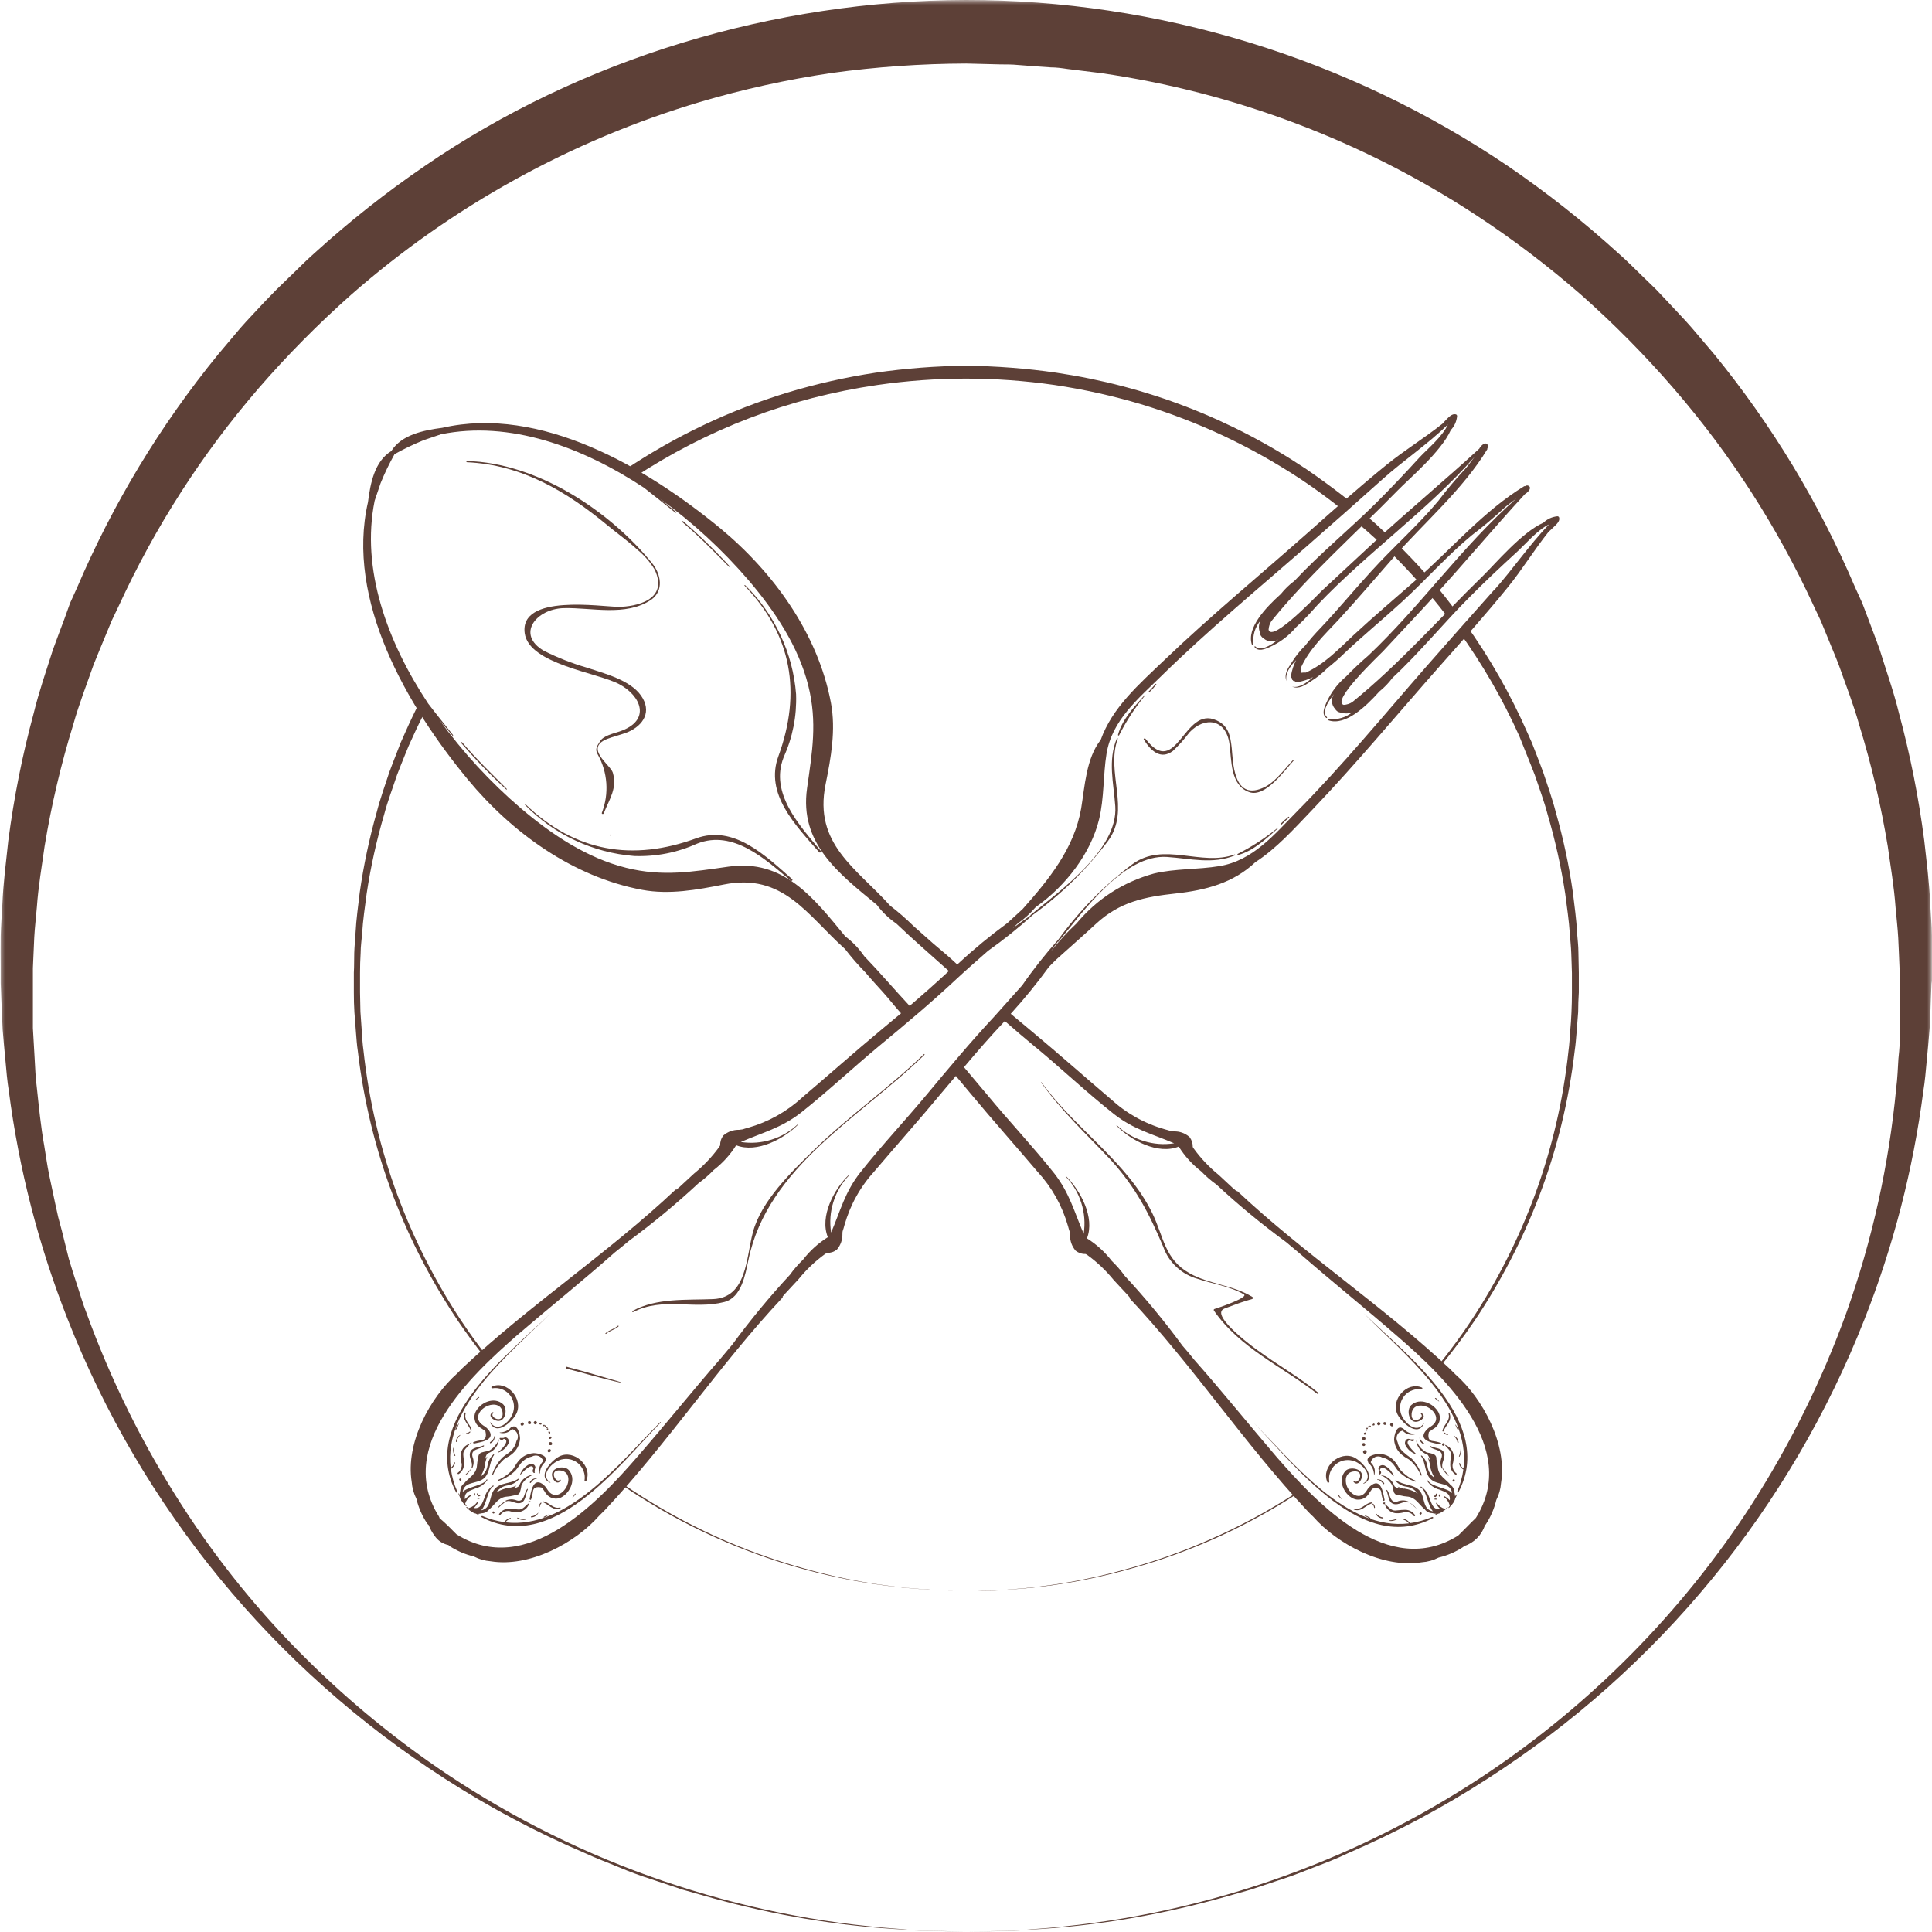 <svg width="200" height="200" viewBox="0 0 200 200" fill="none" xmlns="http://www.w3.org/2000/svg">
<mask id="mask0_37_924" style="mask-type:luminance" maskUnits="userSpaceOnUse" x="0" y="0" width="200" height="200">
<path d="M0 0H200V200H0V0Z" fill="white"/>
</mask>
<g mask="url(#mask0_37_924)">
<path d="M199.984 101.568V96.865C199.984 95.776 199.87 94.698 199.813 93.594C199.734 91.427 199.438 89.213 199.198 87.005C198.62 82.542 197.745 78.141 196.573 73.797C196.036 71.588 195.271 69.463 194.583 67.24C194.203 66.156 193.776 65.078 193.38 64.005L192.766 62.391L192.042 60.802C188.318 52.073 183.453 44.031 177.458 36.677L175.135 33.938C174.349 33.031 173.5 32.172 172.688 31.287L171.443 29.969L170.146 28.708C169.271 27.875 168.432 26.995 167.516 26.203C163.906 22.922 160.083 19.906 156.052 17.156C151.932 14.375 147.635 11.917 143.151 9.776C138.672 7.641 134.057 5.844 129.307 4.391C124.557 2.938 119.729 1.839 114.818 1.104C109.906 0.37 104.969 0 100 0C80.062 0.052 60.125 6.078 43.958 17.193C39.938 19.938 36.13 22.953 32.526 26.229C31.609 27.026 30.781 27.906 29.901 28.734L28.599 30L27.328 31.312C26.51 32.203 25.667 33.062 24.88 33.964L22.562 36.714C16.568 44.068 11.708 52.104 7.979 60.828L7.255 62.427L6.677 64.037C6.276 65.12 5.854 66.203 5.474 67.271C4.786 69.438 4.031 71.604 3.49 73.828C2.312 78.167 1.438 82.573 0.859 87.031C0.63 89.24 0.333 91.422 0.245 93.641C0.188 94.734 0.094 95.849 0.073 96.922C0.052 98 0.073 99.088 0.073 100.13V101.771L0.135 103.385L0.276 106.599C0.354 107.661 0.469 108.724 0.563 109.776C0.656 110.828 0.745 111.885 0.911 112.922C1.964 121.057 3.995 128.938 7.005 136.573C8.911 141.427 11.188 146.104 13.828 150.604C16.474 155.099 19.448 159.37 22.755 163.401C26.068 167.438 29.667 171.188 33.568 174.656C37.464 178.125 41.604 181.271 45.995 184.094C50.63 187.083 55.484 189.667 60.557 191.833C61.714 192.38 62.891 192.802 64.021 193.276C65.156 193.755 66.266 194.172 67.38 194.521L70.62 195.604L73.755 196.49C80.078 198.245 86.516 199.323 93.068 199.724C95.323 199.938 97.062 199.885 98.229 199.938L100 199.969L98.229 199.922C97.062 199.865 95.344 199.922 93.078 199.677C84.713 199.083 76.573 197.427 68.641 194.714C60.714 192 53.26 188.318 46.286 183.667C41.104 180.193 36.292 176.26 31.849 171.87C26.932 167.016 22.599 161.682 18.854 155.875C14.792 149.578 11.484 142.906 8.932 135.865C8.573 134.969 8.318 134.031 8.005 133.104C7.698 132.182 7.401 131.25 7.125 130.313L6.406 127.422L6.021 125.979L5.703 124.536L5.083 121.604C4.88 120.62 4.75 119.625 4.583 118.63C4.224 116.641 4.031 114.62 3.812 112.583C3.677 111.573 3.641 110.547 3.583 109.516L3.406 106.427C3.406 105.391 3.406 104.354 3.406 103.313V100.219C3.453 99.151 3.495 98.088 3.547 97.016C3.604 95.958 3.734 94.932 3.818 93.885C3.964 91.797 4.323 89.688 4.62 87.583C5.323 83.323 6.307 79.13 7.583 75.005C8.167 72.912 8.969 70.875 9.688 68.807C10.088 67.792 10.521 66.781 10.938 65.76L11.568 64.24L12.287 62.734C16.052 54.552 20.87 47.042 26.75 40.219C29.734 36.776 32.932 33.542 36.339 30.521C41.568 25.932 47.224 21.958 53.312 18.594C59.401 15.229 65.776 12.552 72.443 10.562C76.912 9.24 81.458 8.24 86.073 7.557C90.698 6.922 95.349 6.594 100.021 6.578L103.557 6.667C104.151 6.667 104.786 6.667 105.349 6.724L107.068 6.854L108.781 6.974C109.349 6.974 109.922 7.052 110.505 7.141L113.979 7.568C120.891 8.568 127.615 10.302 134.151 12.776C140.682 15.245 146.875 18.391 152.724 22.219C156.568 24.734 160.219 27.505 163.682 30.526C167.094 33.547 170.292 36.781 173.271 40.229C179.161 47.047 183.99 54.547 187.76 62.729L188.484 64.26L189.109 65.781C189.521 66.802 189.958 67.812 190.354 68.838C191.078 70.901 191.885 72.938 192.464 75.031C193.734 79.156 194.719 83.349 195.422 87.609C195.719 89.724 196.078 91.818 196.229 93.938C196.318 94.99 196.448 96.037 196.505 97.088C196.563 98.146 196.594 99.193 196.641 100.24L196.698 101.771V103.359C196.698 104.417 196.698 105.469 196.698 106.521C196.698 107.568 196.641 108.594 196.526 109.589C196.464 110.604 196.427 111.625 196.297 112.635C195.542 120.594 193.823 128.344 191.146 135.875C188.599 142.922 185.292 149.594 181.234 155.891C177.651 161.406 173.547 166.5 168.927 171.182C164.307 175.859 159.266 180.026 153.797 183.682C146.828 188.333 139.375 192.021 131.448 194.734C123.516 197.448 115.37 199.104 107.01 199.698C104.76 199.922 103.016 199.885 101.849 199.938L100.078 199.984L101.849 199.948C103.016 199.901 104.734 199.948 107.01 199.74C113.563 199.339 120 198.26 126.323 196.505L129.458 195.62L132.698 194.536C133.813 194.188 134.922 193.734 136.063 193.292C137.203 192.854 138.375 192.417 139.531 191.849C144.578 189.677 149.406 187.099 154.016 184.115C158.401 181.292 162.547 178.151 166.443 174.677C170.339 171.208 173.943 167.458 177.25 163.422C180.563 159.391 183.536 155.125 186.177 150.625C188.818 146.125 191.094 141.448 193.005 136.594C196.016 128.964 198.047 121.078 199.104 112.948C199.276 111.906 199.359 110.844 199.458 109.781C199.557 108.724 199.667 107.62 199.745 106.583C199.828 105.552 199.833 104.484 199.885 103.422L199.948 101.833C199.948 101.833 199.984 101.625 199.984 101.568Z" fill="#5D4037"/>
</g>
<path d="M116.828 162.453C123.073 160.745 128.906 158.125 134.333 154.599L134.229 154.5C131.375 156.375 128.38 157.995 125.25 159.365C122.51 160.578 119.698 161.578 116.807 162.375C112.76 163.531 108.641 164.25 104.443 164.542C102.995 164.688 101.875 164.656 101.135 164.693C101.854 164.693 102.995 164.693 104.443 164.557C108.646 164.292 112.776 163.589 116.828 162.453Z" fill="#5D4037"/>
<path d="M157.698 77.255L158.099 78.255C158.359 78.917 158.641 79.583 158.891 80.255C159.344 81.609 159.849 82.937 160.208 84.312C161 87.005 161.609 89.74 162.031 92.521C162.203 93.901 162.417 95.266 162.505 96.635C162.557 97.323 162.63 98 162.656 98.687C162.687 99.37 162.698 100.052 162.724 100.729V102.76C162.724 103.437 162.708 104.115 162.677 104.786C162.651 105.458 162.604 106.125 162.542 106.786C162.49 107.453 162.464 108.109 162.37 108.766C161.823 113.896 160.661 118.88 158.88 123.724C157.198 128.255 155.031 132.542 152.38 136.583C151.328 138.182 150.219 139.698 149.062 141.135C149.125 141.177 149.187 141.229 149.24 141.286C150.411 139.838 151.547 138.338 152.63 136.745C155.344 132.708 157.573 128.417 159.313 123.875C161.172 119 162.401 113.974 163.01 108.792C163.109 108.13 163.156 107.458 163.214 106.786L163.37 104.766C163.37 104.094 163.396 103.417 163.438 102.734V100.687L163.396 98.62C163.396 97.901 163.307 97.24 163.255 96.547C163.193 95.161 162.984 93.776 162.823 92.38C162.422 89.562 161.828 86.786 161.047 84.052C160.693 82.656 160.193 81.307 159.745 79.927C159.5 79.25 159.229 78.578 158.969 77.891L158.573 76.875L158.125 75.87C156.365 71.859 154.208 68.078 151.661 64.521C151.484 64.828 151.266 65.104 151.01 65.349C153.469 68.76 155.562 72.38 157.286 76.219L157.698 77.255Z" fill="#5D4037"/>
<path d="M41.146 123.724C39.354 118.87 38.182 113.875 37.625 108.729C37.531 108.073 37.495 107.406 37.453 106.745C37.406 106.078 37.359 105.406 37.312 104.745L37.271 102.729V100.708C37.271 100.026 37.292 99.338 37.333 98.656C37.333 97.969 37.438 97.292 37.49 96.615C37.568 95.25 37.781 93.875 37.958 92.5C38.375 89.719 38.984 86.984 39.776 84.286C40.136 82.917 40.651 81.588 41.099 80.229C41.349 79.557 41.625 78.901 41.891 78.229L42.297 77.234L42.745 76.255C43.193 75.255 43.677 74.276 44.188 73.302C43.979 73.213 43.818 73.073 43.714 72.875L43.625 72.693C43.589 72.625 43.562 72.552 43.547 72.474C42.974 73.594 42.427 74.734 41.927 75.875L41.479 76.88L41.083 77.901C40.823 78.578 40.547 79.25 40.302 79.937C39.854 81.312 39.359 82.667 39.005 84.057C38.229 86.797 37.641 89.573 37.24 92.391C37.078 93.781 36.875 95.172 36.807 96.562C36.766 97.286 36.693 97.948 36.672 98.641C36.651 99.333 36.672 100.016 36.63 100.693V102.75C36.63 103.432 36.646 104.115 36.688 104.786L36.844 106.807C36.901 107.479 36.938 108.151 37.042 108.807C37.651 113.99 38.88 119.016 40.734 123.891C42.479 128.432 44.708 132.719 47.422 136.76C48.276 138.016 49.161 139.213 50.062 140.37C50.136 140.323 50.208 140.286 50.286 140.26C49.386 139.088 48.505 137.87 47.661 136.594C45.005 132.547 42.833 128.26 41.146 123.724Z" fill="#5D4037"/>
<path d="M95.552 164.51C91.354 164.224 87.229 163.5 83.182 162.349C76.859 160.589 70.958 157.901 65.479 154.286L64.333 153.516L64.255 153.641L65.401 154.411C69.906 157.365 74.714 159.693 79.823 161.406C84.927 163.12 90.172 164.156 95.547 164.521C96.99 164.656 98.109 164.63 98.854 164.656C98.115 164.62 97.005 164.62 95.552 164.51Z" fill="#5D4037"/>
<path d="M65.531 49.495C73.25 44.396 81.682 41.187 90.838 39.854C96.943 38.974 103.047 38.974 109.156 39.854C112.182 40.307 115.167 40.969 118.099 41.839C121.021 42.724 123.865 43.812 126.63 45.104C129.38 46.401 132.026 47.88 134.573 49.552C136.083 50.552 137.542 51.62 138.948 52.745C139.062 52.339 139.302 52.036 139.667 51.828C138.224 50.693 136.75 49.604 135.24 48.573C127.359 43.307 118.729 39.979 109.349 38.583C106.255 38.135 103.146 37.896 100.021 37.864C96.875 37.891 93.75 38.135 90.635 38.583C87.547 39.052 84.5 39.739 81.51 40.641C75.542 42.469 69.958 45.114 64.771 48.583L64.635 48.687C65.094 48.781 65.391 49.047 65.531 49.495Z" fill="#5D4037"/>
<path d="M142.875 56.109C143.172 55.906 143.427 55.667 143.651 55.385C143.245 54.995 142.833 54.609 142.417 54.229C142.089 53.938 141.745 53.646 141.417 53.359C141.224 53.562 141.057 53.786 140.901 54.021C140.844 54.12 140.766 54.188 140.667 54.24C141.391 54.865 142.115 55.505 142.828 56.156L142.875 56.109Z" fill="#5D4037"/>
<path d="M147.526 59.495C147.563 59.474 147.599 59.464 147.641 59.453C146.688 58.375 145.688 57.333 144.667 56.318C144.505 56.677 144.266 56.964 143.943 57.182C144.958 58.187 145.938 59.219 146.88 60.281C147.016 59.953 147.229 59.693 147.526 59.495Z" fill="#5D4037"/>
<path d="M150.005 63.687C150.172 63.562 150.328 63.427 150.474 63.286C150.531 63.234 150.589 63.193 150.656 63.161C150.042 62.349 149.417 61.536 148.766 60.745L148.557 60.505C148.51 60.932 148.333 61.297 148.021 61.594C148.641 62.318 149.25 63.083 149.839 63.849C149.891 63.786 149.943 63.734 150.005 63.687Z" fill="#5D4037"/>
<path d="M161.406 53.594C161.38 53.495 161.318 53.443 161.214 53.443C160.656 53.505 160.177 53.724 159.771 54.109C157.552 55.083 154.714 58.443 153.537 59.588C149.042 63.963 144.875 68.729 139.995 72.677C139.719 72.854 139.422 72.948 139.099 72.969C137.755 72.562 142.787 67.828 143.172 67.422C144.854 65.609 146.557 63.812 148.224 61.984C151.495 58.427 154.578 54.708 157.854 51.156C158.073 51.026 158.578 50.604 158.302 50.333C158.156 50.224 158.01 50.224 157.865 50.333C157.839 50.323 157.807 50.323 157.781 50.333C153.589 52.891 150.255 56.828 146.583 60.042C144.417 61.943 142.203 63.812 140.089 65.776C138.557 67.219 137.099 68.75 135.193 69.62C134.995 69.62 134.807 69.62 134.641 69.651C134.641 69.49 134.641 69.302 134.677 69.104C135.547 67.198 137.089 65.74 138.521 64.208C140.474 62.099 142.354 59.875 144.255 57.713C147.474 54.052 151.406 50.708 153.964 46.51C153.974 46.484 153.974 46.458 153.964 46.432C154.073 46.286 154.073 46.141 153.964 45.995C153.688 45.703 153.24 46.229 153.135 46.448C149.573 49.719 145.849 52.802 142.302 56.073C140.484 57.745 138.693 59.443 136.865 61.125C136.464 61.5 131.719 66.542 131.323 65.198C131.339 64.875 131.438 64.578 131.609 64.302C135.557 59.417 140.318 55.255 144.698 50.76C145.833 49.594 149.208 46.745 150.182 44.526C150.563 44.12 150.781 43.635 150.839 43.083C150.839 42.979 150.787 42.911 150.688 42.891C150.318 42.802 149.964 43.193 149.74 43.417C149.516 43.641 149.458 43.713 149.323 43.864C147.458 45.349 145.401 46.604 143.547 48.109C140.792 50.338 138.151 52.698 135.5 55.047C130.505 59.474 125.359 63.713 120.526 68.338C117.87 70.875 115.146 73.24 113.943 76.594C112.443 78.49 112.297 81.401 111.922 83.687C111.198 87.838 108.578 91.052 105.854 94.115C105.323 94.599 104.797 95.078 104.281 95.557C102.516 96.849 100.828 98.24 99.229 99.724L99.099 99.849C98.302 99.083 97.464 98.406 96.615 97.682C95.938 97.073 95.255 96.469 94.573 95.87C93.807 95.115 93 94.411 92.151 93.76C88.677 89.891 84.208 87.385 85.464 81.198C86.021 78.443 86.547 75.552 86.016 72.745C84.677 65.609 80.094 59.271 74.573 54.693C66.896 48.375 55.958 41.963 45.792 44.286C43.828 44.542 41.552 45.01 40.505 46.698C38.786 47.745 38.339 50.016 38.094 51.979C35.761 62.151 42.151 73.088 48.411 80.672C52.974 86.193 59.312 90.781 66.464 92.115C69.271 92.641 72.156 92.115 74.917 91.568C81.099 90.318 83.583 94.771 87.479 98.245C88.13 99.094 88.833 99.901 89.589 100.667C90.193 101.385 90.802 102.042 91.422 102.729C92.042 103.417 92.62 104.172 93.276 104.896L91.162 106.656C88.427 108.932 85.776 111.292 83.068 113.588C81.438 115.088 79.552 116.141 77.422 116.75C77.198 116.807 77.026 116.859 76.88 116.911L76.521 116.958C75.901 116.948 75.359 117.141 74.891 117.536C74.651 117.844 74.542 118.193 74.547 118.578L74.432 118.76C73.688 119.781 72.823 120.687 71.844 121.489L70.339 122.88C70.25 122.948 70.172 123.021 70.094 123.099L70.031 123.146C70 123.135 69.969 123.135 69.938 123.146C62.948 129.734 54.911 135.016 47.911 141.588C47.724 141.76 47.547 141.958 47.359 142.151C44.511 144.656 41.969 149.37 42.62 153.406C42.667 154.021 42.828 154.599 43.104 155.146C43.323 156.057 43.693 156.906 44.203 157.687C44.25 157.76 44.312 157.823 44.38 157.87C44.526 158.266 44.729 158.635 44.984 158.974C45.333 159.489 45.812 159.812 46.427 159.943C46.453 159.974 46.479 160.005 46.511 160.031C47.297 160.542 48.146 160.906 49.052 161.125C49.599 161.406 50.182 161.573 50.792 161.62C54.823 162.276 59.547 159.734 62.052 156.88C62.245 156.698 62.432 156.51 62.615 156.323C69.172 149.349 74.469 141.292 81.016 134.318C81.031 134.286 81.031 134.255 81.016 134.224C81.037 134.203 81.057 134.182 81.068 134.156C81.146 134.083 81.219 134 81.287 133.911L82.677 132.411C83.474 131.427 84.385 130.562 85.406 129.818L85.589 129.703C85.974 129.713 86.323 129.599 86.63 129.364C87.026 128.896 87.219 128.349 87.208 127.734C87.208 127.625 87.208 127.5 87.255 127.37C87.307 127.239 87.359 127.052 87.417 126.828C88.026 124.698 89.078 122.818 90.578 121.182C92.88 118.474 95.24 115.828 97.51 113.088L98.953 111.38L100.469 113.198C102.745 115.937 105.104 118.583 107.401 121.292C108.901 122.927 109.953 124.807 110.563 126.937C110.62 127.161 110.672 127.333 110.724 127.479C110.771 127.625 110.724 127.734 110.771 127.844C110.76 128.458 110.953 129 111.349 129.474C111.656 129.708 112.005 129.823 112.391 129.812L112.573 129.927C113.594 130.672 114.5 131.536 115.302 132.521L116.693 134.016C116.76 134.104 116.833 134.187 116.912 134.266C116.922 134.292 116.938 134.312 116.958 134.333C116.948 134.364 116.948 134.396 116.958 134.427C123.51 141.396 128.807 149.453 135.365 156.432C135.537 156.62 135.724 156.802 135.922 156.984C138.427 159.833 143.141 162.375 147.182 161.724C147.797 161.682 148.375 161.521 148.922 161.239C149.833 161.021 150.682 160.656 151.464 160.146C151.495 160.12 151.526 160.088 151.552 160.057C152.063 159.891 152.51 159.614 152.896 159.234C153.276 158.849 153.552 158.406 153.719 157.891C153.75 157.864 153.781 157.838 153.807 157.807C154.318 157.021 154.682 156.172 154.901 155.266C155.182 154.719 155.339 154.141 155.385 153.531C156.042 149.5 153.5 144.771 150.651 142.266C150.469 142.073 150.281 141.885 150.099 141.713C143.125 135.156 135.068 129.854 128.094 123.307C128.063 123.292 128.031 123.292 128 123.307C127.979 123.286 127.958 123.271 127.938 123.255C127.859 123.177 127.771 123.104 127.682 123.042L126.182 121.646C125.198 120.849 124.333 119.937 123.589 118.917L123.474 118.734C123.479 118.349 123.37 118.005 123.135 117.698C122.662 117.297 122.12 117.104 121.5 117.12L121.141 117.068C120.995 117.016 120.823 116.969 120.599 116.911C118.469 116.302 116.583 115.245 114.953 113.745C112.245 111.443 109.594 109.083 106.859 106.807L104.63 104.948C106.042 103.396 107.365 101.771 108.599 100.073L109.323 99.349C110.693 98.109 112.089 96.901 113.443 95.646C115.927 93.344 118.5 92.844 121.74 92.49C124.787 92.156 127.667 91.422 129.958 89.25C132.125 87.849 133.938 85.828 135.833 83.844C140.448 79.01 144.698 73.87 149.125 68.865C151.474 66.219 153.833 63.568 156.063 60.823C157.573 58.969 158.823 56.911 160.313 55.047C160.469 54.917 160.615 54.776 160.76 54.63C161.104 54.302 161.5 53.963 161.406 53.594ZM89.458 98.974C88.917 98.187 88.266 97.505 87.5 96.932C84.219 92.937 81.125 88.911 75.438 89.713C71.682 90.245 68.604 90.781 64.823 89.838C60.745 88.823 57.068 86.354 53.922 83.677C50.734 80.948 47.917 77.88 45.458 74.484L46.839 76.156C46.839 76.203 46.932 76.156 46.901 76.094C46.036 75.005 45.161 73.927 44.318 72.823C40.078 66.427 37.349 58.911 38.786 51.828C38.99 51.219 39.193 50.614 39.401 50.016C39.818 48.984 40.302 47.984 40.844 47.016C41.812 46.474 42.812 45.995 43.844 45.573L45.651 44.958C52.745 43.516 60.245 46.255 66.667 50.489C67.76 51.333 68.828 52.208 69.927 53.078C69.969 53.078 70.037 53.078 69.995 53.01L68.323 51.63C71.719 54.088 74.781 56.906 77.51 60.088C80.193 63.239 82.667 66.917 83.677 70.99C84.62 74.771 84.078 77.849 83.547 81.604C82.745 87.292 86.771 90.38 90.766 93.667C91.339 94.432 92.021 95.083 92.807 95.625C94.562 97.307 96.417 98.896 98.224 100.521C96.901 101.755 95.547 102.948 94.167 104.13C92.583 102.427 91.068 100.651 89.458 98.974ZM107.198 108.396C109.938 110.672 112.526 113.12 115.313 115.323C117.359 116.937 119.302 117.385 121.547 118.354C120.469 118.521 119.406 118.437 118.365 118.109C117.323 117.786 116.406 117.245 115.62 116.489C115.62 116.489 115.552 116.489 115.583 116.526C117.026 118.036 119.87 119.568 122.021 118.693C122.646 119.687 123.422 120.547 124.354 121.266C124.833 121.766 125.359 122.219 125.922 122.62C128.214 124.75 130.62 126.734 133.141 128.583C133.625 128.995 134.115 129.401 134.583 129.792C137.891 132.677 141.344 135.443 144.693 138.359C149.568 142.583 157.313 149.911 152.781 157.135C152.474 157.427 152.172 157.734 151.87 158.042C151.568 158.354 151.255 158.651 150.958 158.953C143.74 163.489 136.448 155.739 132.188 150.864C129.302 147.5 126.537 144.052 123.62 140.76C123.229 140.26 122.818 139.771 122.412 139.312C120.563 136.792 118.573 134.385 116.448 132.094C116.042 131.531 115.589 131.01 115.089 130.526C114.37 129.599 113.516 128.818 112.521 128.193C113.37 126.031 111.839 123.229 110.354 121.755C110.354 121.755 110.297 121.755 110.318 121.792C111.073 122.578 111.615 123.495 111.938 124.536C112.266 125.578 112.349 126.641 112.182 127.719C111.208 125.463 110.734 123.526 109.146 121.479C106.938 118.693 104.49 116.109 102.224 113.364C101.417 112.401 100.604 111.437 99.792 110.474C101.162 108.844 102.557 107.239 104.016 105.698C105.063 106.609 106.125 107.516 107.198 108.406V108.396ZM154.656 61.083C152.318 63.708 149.99 66.338 147.667 68.984C143.25 74.036 139.005 79.208 134.266 84C131.948 86.359 129.698 89.099 126.229 89.661C123.995 90.031 121.641 89.901 119.438 90.432C116.234 91.328 113.563 93.057 111.427 95.609C110.469 96.5 109.583 97.463 108.781 98.5C109.016 98.161 109.255 97.823 109.5 97.49C109.521 97.5 109.542 97.5 109.557 97.49C112.078 94.427 116.339 88.406 120.818 88.713C123.229 88.88 125.552 89.5 127.849 88.547C127.906 88.547 127.849 88.432 127.813 88.453C124.339 89.724 120.464 87.088 117.234 89.458C114.281 91.677 111.724 94.281 109.552 97.271C108.214 98.766 106.969 100.338 105.828 101.984C104.859 103.078 103.901 104.151 102.938 105.219C100.521 107.807 98.255 110.521 95.995 113.239C93.734 115.963 91.271 118.573 89.068 121.359C87.453 123.401 87.005 125.344 86.037 127.594C85.87 126.516 85.948 125.458 86.276 124.417C86.604 123.375 87.146 122.458 87.901 121.667C87.901 121.667 87.901 121.604 87.865 121.63C86.354 123.078 84.823 125.927 85.698 128.073C84.703 128.698 83.844 129.474 83.125 130.406C82.625 130.885 82.172 131.406 81.771 131.969C79.641 134.266 77.656 136.672 75.807 139.193C75.401 139.682 74.99 140.167 74.599 140.635C71.714 143.943 68.948 147.396 66.031 150.745C61.807 155.62 54.474 163.364 47.255 158.828C46.693 158.26 46.115 157.667 45.5 157.156C45.49 157.099 45.469 157.047 45.443 156.995C40.901 149.776 48.656 142.484 53.531 138.224C56.896 135.333 60.349 132.573 63.641 129.651C64.146 129.255 64.635 128.854 65.125 128.443C67.635 126.594 70.031 124.604 72.312 122.484C72.875 122.078 73.396 121.625 73.875 121.125C74.807 120.406 75.583 119.552 76.208 118.557C78.375 119.406 81.177 117.875 82.651 116.391L82.615 116.354C81.823 117.109 80.906 117.646 79.865 117.974C78.823 118.302 77.766 118.38 76.688 118.219C78.938 117.239 80.875 116.771 82.917 115.182C85.703 112.974 88.297 110.526 91.031 108.26C93.771 105.995 96.469 103.734 99.052 101.312C100.099 100.333 101.219 99.37 102.287 98.427C103.901 97.286 105.432 96.057 106.896 94.729C109.885 92.557 112.49 90 114.708 87.047C117.078 83.818 114.443 79.943 115.714 76.469C115.714 76.411 115.641 76.375 115.62 76.432C114.656 78.729 115.287 81.062 115.453 83.463C115.76 87.943 109.74 92.203 106.677 94.724C106.667 94.74 106.667 94.76 106.677 94.781C106.057 95.193 105.453 95.63 104.854 96.078L105.365 95.588C106.031 95.125 106.63 94.583 107.162 93.963L107.276 93.865C110.333 91.698 112.917 88.338 113.776 84.823C114.313 82.62 114.188 80.26 114.547 78.031C115.109 74.562 117.849 72.312 120.208 69.995C125.005 65.292 130.172 61.01 135.229 56.594C137.875 54.276 140.51 51.948 143.125 49.604C145.292 47.661 147.792 45.995 149.885 43.943C149.349 45.172 147.76 46.489 146.995 47.302C145.51 48.932 144 50.526 142.432 52.088C139.745 54.76 136.656 57.292 134 60.13C133.474 60.521 133.005 60.974 132.594 61.489C130.99 62.932 129.031 65.01 129.594 66.729C129.609 66.781 129.646 66.802 129.698 66.786C129.75 66.771 129.771 66.74 129.755 66.687C129.662 65.776 129.901 64.963 130.474 64.255C130.297 64.641 130.276 65.031 130.412 65.437C130.417 65.583 130.464 65.719 130.542 65.838C130.609 65.937 130.698 66.021 130.802 66.078C131.016 66.271 131.266 66.375 131.552 66.401C131.839 66.422 132.099 66.354 132.339 66.193C131.427 66.917 130.448 67.427 129.948 66.917C129.906 66.865 129.844 66.917 129.875 66.99C130.266 67.49 130.938 67.198 131.422 66.99C132.49 66.516 133.406 65.833 134.162 64.937C135.198 64 136.125 62.911 136.412 62.599C141.5 57.229 147.781 52.844 152.651 47.292C152.281 47.776 151.849 48.38 151.641 48.583C150.667 49.625 149.75 50.719 148.891 51.854C146.802 54.37 144.229 56.63 142.005 59.078C140.208 61.031 138.526 63.088 136.698 65.016C136.135 65.599 135.604 66.203 135.104 66.838C134.568 67.365 134.104 67.948 133.714 68.583C133.323 69.177 132.896 69.792 133.177 70.505C133.016 69.734 133.526 68.984 134.167 68.338C133.912 68.844 133.74 69.375 133.646 69.927C133.625 70.047 133.662 70.146 133.745 70.224C133.734 70.297 133.75 70.359 133.807 70.411H133.849V70.453C133.901 70.51 133.964 70.526 134.037 70.51C134.115 70.604 134.214 70.635 134.333 70.615C134.885 70.521 135.417 70.344 135.922 70.094C135.24 70.729 134.474 71.24 133.755 71.083C134.474 71.365 135.083 70.937 135.677 70.547C136.313 70.156 136.896 69.693 137.422 69.156C138.057 68.656 138.662 68.12 139.24 67.557C141.172 65.734 143.229 64.052 145.182 62.255C147.604 60.031 149.865 57.463 152.406 55.37C153.542 54.51 154.635 53.594 155.677 52.62C155.875 52.411 156.484 51.979 156.969 51.609C151.422 56.474 147.042 62.76 141.667 67.849C140.859 68.542 140.083 69.271 139.344 70.036C138.448 70.792 137.766 71.703 137.292 72.771C137.089 73.255 136.792 73.927 137.292 74.312C137.344 74.349 137.417 74.312 137.365 74.24C136.823 73.745 137.365 72.792 138.089 71.849C137.927 72.088 137.859 72.354 137.885 72.641C137.906 72.927 138.016 73.172 138.208 73.385C138.271 73.484 138.344 73.573 138.443 73.641C138.563 73.719 138.698 73.76 138.844 73.771C139.25 73.901 139.641 73.88 140.031 73.703C139.318 74.276 138.505 74.521 137.594 74.427C137.547 74.417 137.521 74.437 137.505 74.484C137.495 74.526 137.51 74.557 137.552 74.578C139.276 75.141 141.359 73.182 142.792 71.583C143.307 71.172 143.76 70.698 144.151 70.172C146.995 67.526 149.526 64.396 152.203 61.739C153.755 60.172 155.359 58.667 156.99 57.177C157.797 56.453 159.156 54.844 160.349 54.286C158.276 56.453 156.604 58.932 154.656 61.109V61.083Z" fill="#5D4037"/>
<path d="M133.38 84.557C133.094 84.776 132.828 85.021 132.578 85.276C132.563 85.307 132.568 85.328 132.589 85.354C132.609 85.375 132.635 85.38 132.667 85.365C132.922 85.109 133.172 84.854 133.443 84.641C133.495 84.583 133.422 84.521 133.38 84.557Z" fill="#5D4037"/>
<path d="M128.125 88.396C128.057 88.396 128.125 88.526 128.172 88.51C129.781 88.078 131.063 86.828 132.297 85.745C132.297 85.745 132.297 85.682 132.26 85.703C130.979 86.755 129.599 87.651 128.125 88.396Z" fill="#5D4037"/>
<path d="M68.349 147.219C64.203 151.38 58.729 158.359 52.318 157.589C52.453 157.406 52.625 157.286 52.844 157.229C52.911 157.229 52.88 157.125 52.844 157.135C52.589 157.182 52.385 157.313 52.239 157.531C52.229 157.547 52.229 157.557 52.239 157.573C51.437 157.469 50.661 157.25 49.922 156.932C49.844 156.932 49.771 157.01 49.849 157.052C57.172 160.922 64.005 151.74 68.406 147.25C68.391 147.229 68.359 147.198 68.349 147.219Z" fill="#5D4037"/>
<path d="M58.875 152.172C58.411 151.661 57.026 151.911 57.146 152.75C57.214 153.193 57.682 153.807 58.052 153.25C58.052 153.198 58.005 153.141 57.964 153.182C57.557 153.646 56.771 152.13 57.964 152.219C58.823 152.281 58.984 153.052 58.729 153.724C58.417 154.542 57.37 155.312 56.672 154.208C56.536 153.958 56.349 153.755 56.114 153.594C55.109 152.932 54.932 154.677 54.823 155.172C54.823 155.255 54.932 155.312 54.974 155.229C55.073 154.958 55.135 154.682 55.172 154.396C55.208 153.995 55.521 153.859 56.109 154L56.37 154.38C56.422 154.474 56.479 154.562 56.542 154.641C56.724 154.88 56.964 155.031 57.255 155.099C57.542 155.172 57.823 155.141 58.094 155.01C59.062 154.51 59.688 153.068 58.875 152.172Z" fill="#5D4037"/>
<path d="M54.761 155.604C54.427 155.812 54.156 156.266 53.734 156.26C53.438 156.26 53.136 156.172 52.839 156.187C52.354 156.146 51.969 156.323 51.677 156.708C51.609 156.786 51.719 156.896 51.792 156.823C51.922 156.646 52.089 156.526 52.297 156.458C52.511 156.396 52.719 156.401 52.922 156.474C53.193 156.536 53.458 156.552 53.734 156.526C54.25 156.422 54.604 156.13 54.792 155.641C54.792 155.641 54.781 155.594 54.761 155.604Z" fill="#5D4037"/>
<path d="M54.911 155.516C54.953 155.463 54.911 155.365 54.828 155.406C54.818 155.38 54.802 155.365 54.771 155.365C54.74 155.365 54.719 155.38 54.708 155.406C54.714 155.49 54.75 155.51 54.823 155.474C54.849 155.5 54.875 155.51 54.911 155.516Z" fill="#5D4037"/>
<path d="M53.922 155.573C54.464 155.396 54.396 154.604 54.641 154.188C54.641 154.146 54.641 154.099 54.578 154.135C54.219 154.557 54.312 155.531 53.51 155.328C53.13 155.172 52.75 155.172 52.37 155.328C52.339 155.344 52.333 155.365 52.344 155.391C52.354 155.422 52.375 155.432 52.406 155.422C52.917 155.234 53.37 155.76 53.922 155.573Z" fill="#5D4037"/>
<path d="M52.286 155.422C52.011 155.578 51.771 155.776 51.568 156.016L51.62 156.063C51.844 155.844 52.083 155.641 52.339 155.453L52.286 155.422Z" fill="#5D4037"/>
<path d="M50.974 156.594C50.99 156.62 51.01 156.646 51.042 156.667C51.12 156.724 51.234 156.604 51.177 156.526C51.156 156.5 51.135 156.479 51.104 156.464C51.062 156.448 51.026 156.453 51 156.484C50.969 156.516 50.958 156.552 50.974 156.594Z" fill="#5D4037"/>
<path d="M54.844 153.443C54.844 153.495 54.896 153.557 54.932 153.51C55.099 153.307 55.266 153.083 55.557 153.083V153.042C55.234 153.021 54.995 153.156 54.844 153.443Z" fill="#5D4037"/>
<path d="M56.974 153.495V153.453C55.797 152.729 57.193 151.287 58.13 151.083C58.286 151.047 58.443 151.026 58.599 151.026C58.76 151.026 58.917 151.047 59.073 151.083C59.224 151.125 59.375 151.177 59.516 151.255C59.656 151.328 59.781 151.422 59.901 151.526C60.021 151.636 60.12 151.755 60.208 151.891C60.297 152.021 60.37 152.162 60.422 152.313C60.474 152.464 60.511 152.615 60.526 152.776C60.542 152.932 60.536 153.094 60.511 153.25C60.5 153.307 60.521 153.344 60.578 153.359C60.635 153.375 60.672 153.354 60.693 153.302C61.359 151.74 59.406 150.005 57.901 150.766C57.078 151.182 55.516 152.875 56.974 153.495Z" fill="#5D4037"/>
<path d="M59.24 155.047C59.38 154.948 59.495 154.823 59.589 154.677C59.589 154.636 59.552 154.583 59.516 154.63C59.479 154.672 59.365 154.917 59.24 155.047Z" fill="#5D4037"/>
<path d="M60.078 153.792C60.078 153.792 60.078 153.714 60.078 153.667C60.078 153.667 60.052 153.714 60.078 153.792Z" fill="#5D4037"/>
<path d="M60.13 152.922C60.104 152.87 60.073 152.818 60.036 152.766C60.068 152.818 60.099 152.87 60.13 152.922Z" fill="#5D4037"/>
<path d="M55.271 152.484C55.323 152.484 55.401 152.448 55.359 152.396C55.312 152.349 55.359 152.24 55.359 152.156C55.37 152.135 55.37 152.109 55.359 152.089C55.583 151.745 55.161 151.427 54.802 151.573C54.328 151.813 54.005 152.182 53.828 152.677C53.828 152.677 53.828 152.734 53.865 152.677C54.052 152.443 55.099 151.302 55.219 152.021C55.12 152.208 55.089 152.349 55.271 152.484Z" fill="#5D4037"/>
<path d="M57.984 156.156C58.057 156.156 58.031 156.021 57.984 156.042C57.266 156.255 56.901 155.537 56.24 155.417C56.203 155.417 56.188 155.432 56.188 155.464C56.188 155.5 56.203 155.516 56.24 155.516C56.818 155.76 57.24 156.412 57.984 156.156Z" fill="#5D4037"/>
<path d="M56.036 155.63C56.073 155.589 56.036 155.526 55.969 155.568C55.865 155.672 55.807 155.797 55.797 155.948C55.797 155.979 55.812 155.995 55.844 155.995C55.87 155.995 55.885 155.979 55.885 155.948C55.896 155.823 55.948 155.719 56.036 155.63Z" fill="#5D4037"/>
<path d="M55.818 156.427L55.886 156.297L55.818 156.417C55.818 156.417 55.812 156.432 55.818 156.427Z" fill="#5D4037"/>
<path d="M55.005 156.969C54.938 156.969 54.958 157.078 55.005 157.078C55.328 157.057 55.568 156.906 55.724 156.62C55.724 156.62 55.724 156.578 55.688 156.62C55.505 156.823 55.276 156.938 55.005 156.969Z" fill="#5D4037"/>
<path d="M53.573 157.104C53.531 157.104 53.5 157.162 53.573 157.182C53.828 157.323 54.099 157.375 54.391 157.328V157.287C54.104 157.281 53.833 157.224 53.573 157.104Z" fill="#5D4037"/>
<path d="M56.354 157.099C56.521 156.979 56.698 156.875 56.88 156.787C56.88 156.787 56.88 156.729 56.88 156.745C56.688 156.813 56.5 156.901 56.323 157.005C56.24 157.042 56.286 157.136 56.354 157.099Z" fill="#5D4037"/>
<path d="M118.974 71.667C119.234 71.417 119.474 71.151 119.698 70.865C119.698 70.823 119.698 70.76 119.63 70.802C119.401 71.078 119.141 71.328 118.911 71.583C118.885 71.641 118.911 71.672 118.974 71.667Z" fill="#5D4037"/>
<path d="M118.5 71.948C117.417 73.161 116.167 74.463 115.734 76.073C115.734 76.135 115.818 76.187 115.849 76.115C116.594 74.635 117.495 73.26 118.542 71.979C118.542 71.979 118.51 71.927 118.5 71.948Z" fill="#5D4037"/>
<path d="M46.672 152.036C46.688 152.047 46.698 152.047 46.714 152.036C46.932 151.891 47.062 151.687 47.109 151.427C47.109 151.37 47.031 151.344 47.016 151.427C46.958 151.646 46.839 151.823 46.656 151.958C45.886 145.547 52.865 140.073 57.026 135.927C52.536 140.318 43.349 147.161 47.219 154.484C47.266 154.562 47.38 154.484 47.344 154.411C47.005 153.651 46.781 152.859 46.672 152.036Z" fill="#5D4037"/>
<path d="M50.651 148.13C50.49 147.896 50.286 147.708 50.036 147.573C48.932 146.854 49.703 145.828 50.521 145.516C51.193 145.266 51.964 145.422 52.031 146.281C52.115 147.474 50.583 146.687 51.062 146.281C51.104 146.24 51.062 146.167 50.995 146.193C50.443 146.557 51.052 147.031 51.495 147.088C52.333 147.213 52.583 145.828 52.073 145.365C51.161 144.547 49.719 145.177 49.234 146.156C49.104 146.427 49.078 146.708 49.146 147C49.214 147.292 49.365 147.526 49.604 147.713C49.682 147.776 49.771 147.833 49.865 147.885L50.245 148.151C50.385 148.74 50.255 149.052 49.849 149.088C49.562 149.125 49.286 149.187 49.016 149.286C48.932 149.328 49.016 149.458 49.083 149.437C49.568 149.312 51.302 149.141 50.651 148.13Z" fill="#5D4037"/>
<path d="M48.604 149.458C48.104 149.641 47.797 149.995 47.688 150.521C47.661 150.792 47.682 151.062 47.74 151.328C47.818 151.536 47.823 151.745 47.755 151.953C47.693 152.161 47.573 152.333 47.396 152.463C47.312 152.536 47.396 152.635 47.51 152.578C47.896 152.286 48.068 151.901 48.031 151.417C48.031 151.12 47.964 150.818 47.958 150.521C47.958 150.088 48.406 149.797 48.615 149.495C48.651 149.458 48.62 149.458 48.604 149.458Z" fill="#5D4037"/>
<path d="M48.729 149.333C48.708 149.354 48.688 149.375 48.677 149.401C48.641 149.474 48.661 149.51 48.745 149.516C48.771 149.505 48.786 149.484 48.786 149.453C48.786 149.422 48.771 149.401 48.745 149.396C48.88 149.349 48.781 149.292 48.729 149.333Z" fill="#5D4037"/>
<path d="M50.099 149.698C50.135 149.698 50.099 149.609 50.052 149.63C49.63 149.849 48.844 149.781 48.667 150.354C48.484 150.922 49.005 151.349 48.818 151.901C48.818 151.958 48.88 151.984 48.911 151.937C49.068 151.557 49.068 151.172 48.911 150.792C48.708 149.963 49.682 150.057 50.099 149.698Z" fill="#5D4037"/>
<path d="M48.182 152.651L48.229 152.698C48.474 152.495 48.672 152.255 48.823 151.979C48.625 152.214 48.411 152.438 48.182 152.651Z" fill="#5D4037"/>
<path d="M47.688 153.068C47.609 153.01 47.495 153.125 47.552 153.208C47.573 153.234 47.594 153.255 47.625 153.271C47.667 153.297 47.708 153.297 47.745 153.26C47.776 153.224 47.781 153.182 47.755 153.141C47.74 153.109 47.719 153.089 47.688 153.068Z" fill="#5D4037"/>
<path d="M50.792 149.401C51.083 149.245 51.219 149.005 51.198 148.677H51.156C51.156 148.974 50.922 149.135 50.724 149.307C50.688 149.349 50.75 149.458 50.792 149.401Z" fill="#5D4037"/>
<path d="M53.464 146.323C54.188 144.818 52.49 142.865 50.932 143.531C50.875 143.552 50.854 143.589 50.87 143.646C50.885 143.703 50.922 143.724 50.984 143.714C51.141 143.688 51.297 143.682 51.458 143.698C51.615 143.714 51.771 143.75 51.917 143.802C52.068 143.854 52.208 143.927 52.344 144.016C52.474 144.104 52.594 144.203 52.703 144.323C52.807 144.443 52.901 144.568 52.974 144.708C53.052 144.849 53.109 145 53.146 145.151C53.188 145.307 53.203 145.464 53.208 145.625C53.208 145.781 53.188 145.938 53.146 146.094C52.969 147.031 51.531 148.427 50.781 147.25H50.734C51.37 148.734 53.062 147.156 53.464 146.323Z" fill="#5D4037"/>
<path d="M49.594 144.693C49.641 144.693 49.594 144.599 49.547 144.62C49.401 144.713 49.276 144.828 49.177 144.969C49.328 144.88 49.464 144.792 49.594 144.693Z" fill="#5D4037"/>
<path d="M50.578 144.167H50.453C50.453 144.167 50.5 144.193 50.578 144.167Z" fill="#5D4037"/>
<path d="M51.474 144.203C51.422 144.167 51.37 144.135 51.312 144.109L51.474 144.203Z" fill="#5D4037"/>
<path d="M48.089 146.26C47.833 146.984 48.484 147.427 48.729 148.063C48.729 148.099 48.745 148.115 48.781 148.115C48.812 148.115 48.828 148.099 48.828 148.063C48.708 147.401 47.995 147.068 48.203 146.318C48.219 146.219 48.109 146.188 48.089 146.26Z" fill="#5D4037"/>
<path d="M48.614 148.208C48.521 148.297 48.417 148.344 48.286 148.354C48.26 148.354 48.245 148.37 48.245 148.396C48.245 148.427 48.26 148.438 48.286 148.443C48.438 148.438 48.568 148.38 48.672 148.276C48.729 148.229 48.656 148.172 48.614 148.208Z" fill="#5D4037"/>
<path d="M47.948 148.359L47.818 148.417L47.943 148.354L47.948 148.359Z" fill="#5D4037"/>
<path d="M47.276 149.234C47.323 148.969 47.448 148.745 47.651 148.573C47.651 148.573 47.651 148.521 47.651 148.536C47.365 148.687 47.214 148.932 47.198 149.255C47.172 149.286 47.266 149.302 47.276 149.234Z" fill="#5D4037"/>
<path d="M46.917 149.891C46.87 150.182 46.922 150.453 47.062 150.708C47.062 150.745 47.156 150.708 47.141 150.708C47.026 150.448 46.969 150.177 46.969 149.891C46.969 149.891 46.917 149.865 46.917 149.891Z" fill="#5D4037"/>
<path d="M47.5 147.396C47.5 147.396 47.5 147.349 47.458 147.396C47.37 147.578 47.266 147.755 47.146 147.922C47.109 147.979 47.208 148.036 47.24 147.969C47.349 147.786 47.432 147.594 47.5 147.396Z" fill="#5D4037"/>
<path d="M51.646 153.286C52.302 153.062 52.875 152.708 53.365 152.224C53.63 151.943 53.792 151.557 54.089 151.307C54.359 151.031 54.688 150.859 55.068 150.781C55.177 150.719 55.292 150.682 55.411 150.677C55.536 150.667 55.656 150.687 55.771 150.734C55.885 150.781 55.984 150.849 56.062 150.943C56.146 151.031 56.203 151.135 56.24 151.255C55.865 151.604 55.734 152.026 55.849 152.526H55.891C55.901 152.068 56.073 151.682 56.417 151.37V151.333C56.859 150.708 55.74 150.427 55.255 150.427C54.573 150.479 54.026 150.776 53.609 151.323C53.401 151.557 53.292 151.849 53.109 152.094C52.672 152.578 52.151 152.948 51.547 153.208C51.557 153.219 51.594 153.307 51.646 153.286Z" fill="#5D4037"/>
<path d="M49.443 156.724C49.589 156.714 49.734 156.688 49.875 156.651C50.219 156.635 50.484 156.484 50.672 156.193H50.708C51.24 155.724 51.557 155.068 52.333 154.948C52.661 154.922 52.984 154.87 53.307 154.786C53.536 154.802 53.703 154.703 53.812 154.505C53.885 154.271 53.943 154.026 53.979 153.781V153.74C54.26 153.229 54.677 152.865 55.219 152.656C54.896 152.682 54.609 152.792 54.349 152.979C54.089 153.172 53.896 153.417 53.776 153.719C53.74 153.766 53.708 153.818 53.682 153.87C53.531 153.979 53.359 154.047 53.172 154.073C53.276 153.99 53.375 153.896 53.464 153.792C53.25 153.885 53.031 153.958 52.802 154.005C52.76 153.984 52.719 153.984 52.677 154.005C52.271 154.078 51.885 154.214 51.526 154.417L51.385 154.49C51.661 154.089 52.042 153.849 52.526 153.771C52.99 153.708 53.375 153.505 53.688 153.161C53.688 153.125 53.688 153.052 53.63 153.089C52.911 153.63 51.771 153.427 51.177 154.182C50.583 154.932 50.917 156.125 49.807 156.349C50.375 155.797 50.453 154.182 51.083 153.865C51.141 153.865 51.083 153.755 51.031 153.781C50.589 154.094 50.297 154.516 50.156 155.042C49.906 155.651 49.755 156.208 49.047 156.109C49.229 155.943 49.375 155.755 49.49 155.536C49.49 155.495 49.443 155.438 49.406 155.479C49.198 155.781 48.922 155.99 48.573 156.099C48.547 156.104 48.531 156.12 48.521 156.135L48.323 155.995C48.286 155.995 48.229 155.995 48.276 156.042C48.458 156.229 48.656 156.391 48.875 156.536H48.917C49.01 156.615 49.115 156.661 49.234 156.677C49.349 156.734 49.464 156.792 49.589 156.839C49.714 156.88 49.589 156.839 49.589 156.792L49.443 156.724ZM48.859 156.354L48.708 156.26H48.75C48.76 156.292 48.781 156.313 48.807 156.333H48.865L48.859 156.354Z" fill="#5D4037"/>
<path d="M56.729 150.302C56.812 150.365 56.891 150.359 56.964 150.286C57.036 150.214 57.047 150.135 56.984 150.052C56.901 149.99 56.818 149.995 56.745 150.068C56.672 150.141 56.667 150.219 56.729 150.302Z" fill="#5D4037"/>
<path d="M57.031 149.292C56.911 149.26 56.844 149.307 56.833 149.432C56.823 149.557 56.88 149.615 57.005 149.604C57.13 149.594 57.177 149.531 57.146 149.406C57.135 149.344 57.099 149.302 57.031 149.292Z" fill="#5D4037"/>
<path d="M56.854 148.938C56.917 148.974 56.979 148.969 57.036 148.917C57.094 148.865 57.104 148.807 57.078 148.734C57.011 148.698 56.948 148.703 56.891 148.755C56.833 148.807 56.823 148.87 56.854 148.938Z" fill="#5D4037"/>
<path d="M56.953 148.266C56.943 148.234 56.917 148.214 56.891 148.203C56.854 148.167 56.818 148.167 56.781 148.203C56.766 148.24 56.766 148.276 56.781 148.313C56.802 148.474 57.016 148.406 56.953 148.266Z" fill="#5D4037"/>
<path d="M56.63 148.016C56.667 148.031 56.698 148.026 56.729 148C56.755 147.969 56.76 147.937 56.745 147.901C56.672 147.797 56.547 147.922 56.63 148.016Z" fill="#5D4037"/>
<path d="M56.526 147.568C56.489 147.531 56.453 147.531 56.417 147.568C56.38 147.604 56.38 147.641 56.417 147.677C56.453 147.713 56.489 147.713 56.526 147.677C56.562 147.641 56.562 147.604 56.526 147.568Z" fill="#5D4037"/>
<path d="M49.458 155.161H49.609C49.635 155.151 49.646 155.135 49.646 155.109C49.646 155.083 49.635 155.062 49.609 155.052C49.557 155.036 49.505 155.036 49.453 155.052C49.401 155.088 49.406 155.172 49.458 155.161Z" fill="#5D4037"/>
<path d="M49.661 154.729H49.511C49.511 154.729 49.511 154.651 49.511 154.615C49.511 154.578 49.453 154.537 49.417 154.578C49.38 154.62 49.365 154.651 49.365 154.75C49.427 154.792 49.474 154.844 49.516 154.901C49.62 154.901 49.609 154.901 49.688 154.854C49.771 154.802 49.719 154.708 49.661 154.729Z" fill="#5D4037"/>
<path d="M51.052 152.636C51.312 152.031 51.682 151.511 52.167 151.068C52.411 150.88 52.708 150.771 52.938 150.573C53.484 150.156 53.781 149.604 53.833 148.922C53.833 148.443 53.557 147.323 52.922 147.761H52.891C52.578 148.104 52.193 148.281 51.734 148.287V148.323C52.229 148.438 52.656 148.307 53.005 147.938C53.13 147.969 53.245 148.026 53.344 148.115C53.438 148.203 53.511 148.307 53.557 148.432C53.604 148.552 53.62 148.682 53.604 148.813C53.589 148.943 53.542 149.063 53.464 149.172C53.386 149.547 53.214 149.875 52.938 150.151C52.677 150.448 52.302 150.604 52.021 150.875C51.536 151.365 51.182 151.938 50.958 152.594C50.932 152.651 51.026 152.688 51.052 152.636Z" fill="#5D4037"/>
<path d="M51.536 150.354C51.536 150.354 51.536 150.406 51.536 150.391C52.036 150.214 52.406 149.886 52.641 149.417C52.781 149.052 52.469 148.636 52.13 148.859C52.104 148.844 52.083 148.844 52.057 148.859H51.812C51.761 148.823 51.688 148.896 51.724 148.948C51.849 149.125 52 149.104 52.156 148.948C52.917 149.109 51.776 150.182 51.536 150.354Z" fill="#5D4037"/>
<path d="M48.146 155.677C48.255 155.328 48.458 155.047 48.761 154.839C48.802 154.802 48.761 154.734 48.698 154.76C48.484 154.87 48.292 155.016 48.13 155.198C48.036 154.474 48.583 154.339 49.198 154.089C49.724 153.948 50.141 153.656 50.453 153.214C50.453 153.156 50.396 153.109 50.375 153.161C50.078 153.792 48.443 153.885 47.891 154.443C48.078 153.328 49.333 153.641 50.057 153.068C50.781 152.5 50.604 151.359 51.146 150.615C51.146 150.573 51.146 150.526 51.078 150.557C50.734 150.87 50.531 151.255 50.469 151.719C50.391 152.203 50.151 152.583 49.745 152.859L49.818 152.724C50.026 152.359 50.161 151.969 50.229 151.557C50.255 151.521 50.255 151.479 50.229 151.438C50.281 151.203 50.354 150.979 50.448 150.766C50.37 150.844 50.302 150.927 50.24 151.016C50.261 150.828 50.323 150.661 50.432 150.505L50.594 150.411C50.891 150.292 51.136 150.099 51.328 149.839C51.521 149.583 51.63 149.292 51.651 148.969C51.443 149.516 51.083 149.927 50.573 150.208H50.526C50.281 150.245 50.042 150.302 49.807 150.375C49.599 150.484 49.505 150.651 49.516 150.88C49.432 151.203 49.38 151.526 49.359 151.854C49.234 152.63 48.578 152.948 48.109 153.479C48.104 153.49 48.104 153.505 48.109 153.516C47.823 153.703 47.672 153.969 47.651 154.313C47.615 154.453 47.594 154.599 47.583 154.745L47.479 154.594C47.479 154.594 47.427 154.594 47.438 154.594C47.443 154.594 47.547 154.828 47.594 154.948C47.615 155.068 47.661 155.172 47.74 155.266V155.307C47.88 155.526 48.047 155.724 48.229 155.906C48.229 155.943 48.318 155.906 48.281 155.854C48.245 155.807 48.188 155.724 48.146 155.661C48.146 155.667 48.146 155.672 48.146 155.677ZM47.979 155.536L47.886 155.385V155.443C47.901 155.474 47.927 155.495 47.958 155.5L47.979 155.536Z" fill="#5D4037"/>
<path d="M54.188 147.292C54.104 147.229 54.026 147.235 53.953 147.307C53.88 147.386 53.87 147.464 53.938 147.547C54.021 147.61 54.099 147.604 54.172 147.526C54.245 147.453 54.25 147.375 54.188 147.292Z" fill="#5D4037"/>
<path d="M54.953 147.219C54.938 147.167 54.906 147.13 54.854 147.12C54.729 147.088 54.667 147.135 54.656 147.26C54.646 147.385 54.703 147.443 54.828 147.432C54.953 147.422 55 147.354 54.969 147.234L54.953 147.219Z" fill="#5D4037"/>
<path d="M55.531 147.161C55.453 147.088 55.375 147.088 55.302 147.161C55.224 147.24 55.224 147.318 55.302 147.396C55.375 147.469 55.453 147.469 55.531 147.391C55.609 147.318 55.609 147.24 55.531 147.161Z" fill="#5D4037"/>
<path d="M56.042 147.349C56.031 147.323 56.01 147.297 55.979 147.286C55.844 147.219 55.771 147.437 55.906 147.463C55.943 147.479 55.979 147.479 56.016 147.463C56.068 147.437 56.078 147.401 56.042 147.349Z" fill="#5D4037"/>
<path d="M56.354 147.5C56.318 147.484 56.286 147.49 56.255 147.521C56.224 147.547 56.219 147.578 56.24 147.62C56.354 147.698 56.448 147.573 56.354 147.5Z" fill="#5D4037"/>
<path d="M56.573 147.828C56.641 147.891 56.745 147.792 56.677 147.719C56.646 147.698 56.609 147.703 56.583 147.729C56.557 147.76 56.552 147.792 56.573 147.828Z" fill="#5D4037"/>
<path d="M49.083 154.781C49.083 154.838 49.156 154.838 49.177 154.781C49.193 154.729 49.193 154.672 49.177 154.62C49.177 154.547 49.078 154.557 49.068 154.62C49.062 154.687 49.089 154.734 49.083 154.781Z" fill="#5D4037"/>
<path d="M133.833 78.698C132.911 79.667 131.943 81.083 130.677 81.588C127.646 82.865 127.651 78.802 127.51 77.453C127.365 76.099 127.146 75.104 125.911 74.562C122.542 73.016 121.828 80.734 118.578 76.474C118.505 76.38 118.339 76.474 118.411 76.573C119.135 77.713 120.125 78.693 121.417 77.74C122.042 77.146 122.615 76.505 123.135 75.812C124.724 74.13 126.917 74.443 127.271 76.995C127.51 78.724 127.333 81.266 129.302 81.995C130.99 82.62 133.01 79.698 133.906 78.75C133.922 78.729 133.922 78.708 133.896 78.688C133.87 78.672 133.849 78.677 133.833 78.698Z" fill="#5D4037"/>
<path d="M95.646 109.12C92.037 112.62 87.875 115.516 84.276 119.026C81.963 121.276 78.828 124.281 77.948 127.531C77.229 130.208 77.333 134.339 73.812 134.484C71.078 134.599 67.948 134.339 65.474 135.714C65.401 135.755 65.474 135.865 65.537 135.828C68.688 134.219 71.797 135.609 74.99 134.781C76.787 134.313 77.156 131.891 77.474 130.448C79.453 120.766 89.104 115.646 95.703 109.193C95.734 109.141 95.682 109.083 95.646 109.12Z" fill="#5D4037"/>
<path d="M64.021 137.323C64.073 137.276 64.021 137.208 63.948 137.25C63.583 137.583 63.052 137.682 62.688 138.016C62.641 138.052 62.688 138.115 62.75 138.078C63.125 137.74 63.651 137.651 64.021 137.323Z" fill="#5D4037"/>
<path d="M59.193 137.516C59.24 137.536 59.24 137.516 59.193 137.516Z" fill="#5D4037"/>
<path d="M58.641 141.682C60.511 142.151 62.354 142.734 64.229 143.125V143.068C62.38 142.536 60.536 141.969 58.672 141.49C58.604 141.479 58.568 141.505 58.562 141.573C58.552 141.635 58.578 141.672 58.641 141.682Z" fill="#5D4037"/>
<path d="M151.5 152.021C151.318 151.891 151.198 151.714 151.141 151.495C151.141 151.427 151.042 151.458 151.047 151.495C151.094 151.755 151.224 151.953 151.443 152.099C151.458 152.109 151.474 152.109 151.49 152.099C151.38 152.901 151.167 153.677 150.844 154.417C150.844 154.5 150.922 154.573 150.969 154.49C154.839 147.172 145.651 140.333 141.161 135.938C145.286 140.13 152.276 145.604 151.5 152.021Z" fill="#5D4037"/>
<path d="M146.089 145.458C145.573 145.922 145.828 147.307 146.667 147.182C147.104 147.12 147.719 146.651 147.161 146.287C147.109 146.287 147.052 146.333 147.099 146.375C147.557 146.781 146.042 147.568 146.13 146.375C146.193 145.516 146.969 145.359 147.641 145.609C148.453 145.922 149.229 146.969 148.125 147.667C147.875 147.807 147.672 147.99 147.51 148.224C146.844 149.229 148.594 149.406 149.083 149.526C149.172 149.526 149.229 149.417 149.146 149.37C148.88 149.276 148.604 149.208 148.318 149.177C147.911 149.141 147.781 148.823 147.922 148.24L148.302 147.969C148.396 147.922 148.479 147.865 148.563 147.797C148.802 147.615 148.953 147.375 149.021 147.089C149.089 146.797 149.063 146.516 148.932 146.245C148.432 145.271 146.99 144.641 146.089 145.458Z" fill="#5D4037"/>
<path d="M149.552 149.552C149.76 149.875 150.219 150.151 150.208 150.583C150.208 150.88 150.125 151.182 150.135 151.479C150.094 151.963 150.271 152.349 150.656 152.641C150.734 152.708 150.844 152.599 150.771 152.526C150.594 152.396 150.474 152.229 150.411 152.021C150.344 151.807 150.349 151.599 150.427 151.396C150.484 151.125 150.505 150.859 150.474 150.583C150.354 150.073 150.047 149.729 149.552 149.552Z" fill="#5D4037"/>
<path d="M149.323 149.51C149.292 149.521 149.276 149.542 149.276 149.573C149.276 149.599 149.292 149.62 149.323 149.63C149.38 149.687 149.437 149.687 149.495 149.63C149.552 149.573 149.552 149.516 149.495 149.458C149.484 149.432 149.469 149.411 149.443 149.396C149.37 149.38 149.276 149.458 149.323 149.51Z" fill="#5D4037"/>
<path d="M148.052 149.792C148.469 150.151 149.443 150.057 149.24 150.859C149.083 151.24 149.083 151.62 149.24 152C149.255 152.026 149.276 152.037 149.307 152.026C149.333 152.016 149.344 151.995 149.333 151.964C149.146 151.417 149.677 150.969 149.49 150.417C149.302 149.87 148.521 149.943 148.099 149.698C148.052 149.703 148.052 149.755 148.052 149.792Z" fill="#5D4037"/>
<path d="M149.333 152.052C149.49 152.328 149.688 152.568 149.927 152.771L149.979 152.724C149.755 152.495 149.552 152.255 149.365 152L149.333 152.052Z" fill="#5D4037"/>
<path d="M150.443 153.156C150.411 153.172 150.391 153.198 150.375 153.229C150.349 153.271 150.354 153.307 150.385 153.344C150.422 153.38 150.463 153.385 150.505 153.359C150.536 153.344 150.557 153.318 150.578 153.292C150.635 153.214 150.521 153.068 150.443 153.156Z" fill="#5D4037"/>
<path d="M146.995 148.781H146.953C146.932 149.109 147.068 149.349 147.359 149.5C147.406 149.5 147.474 149.453 147.422 149.417C147.219 149.234 146.995 149.068 146.995 148.781Z" fill="#5D4037"/>
<path d="M144.672 146.417C145.089 147.255 146.781 148.823 147.401 147.365H147.359C146.635 148.542 145.193 147.146 144.99 146.208C144.953 146.057 144.932 145.896 144.932 145.74C144.932 145.578 144.953 145.422 144.99 145.266C145.031 145.115 145.083 144.964 145.161 144.828C145.234 144.688 145.328 144.557 145.432 144.438C145.542 144.323 145.661 144.219 145.792 144.13C145.927 144.042 146.068 143.969 146.219 143.917C146.37 143.865 146.521 143.828 146.682 143.813C146.839 143.797 147 143.802 147.156 143.828C147.198 143.823 147.229 143.797 147.24 143.755C147.255 143.708 147.24 143.672 147.208 143.646C145.646 142.958 143.922 144.912 144.672 146.417Z" fill="#5D4037"/>
<path d="M148.984 145.063C148.88 144.922 148.76 144.807 148.615 144.714C148.573 144.714 148.521 144.75 148.562 144.781C148.604 144.807 148.828 144.969 148.958 145.078L148.984 145.063Z" fill="#5D4037"/>
<path d="M146.839 144.203C146.781 144.229 146.729 144.26 146.677 144.297L146.839 144.203Z" fill="#5D4037"/>
<path d="M149.427 148.156C149.677 147.521 150.323 147.099 150.073 146.354C150.073 146.281 149.937 146.313 149.958 146.354C150.167 147.078 149.453 147.438 149.328 148.099C149.307 148.136 149.318 148.162 149.349 148.182C149.385 148.198 149.411 148.193 149.427 148.156Z" fill="#5D4037"/>
<path d="M149.87 148.448C149.745 148.437 149.635 148.391 149.547 148.302C149.5 148.302 149.437 148.302 149.479 148.37C149.583 148.474 149.714 148.536 149.865 148.542C149.896 148.542 149.911 148.531 149.911 148.5C149.917 148.469 149.901 148.448 149.87 148.448Z" fill="#5D4037"/>
<path d="M150.505 148.667C150.713 148.839 150.838 149.062 150.88 149.328C150.88 149.385 150.99 149.37 150.99 149.328C150.958 149.021 150.807 148.792 150.536 148.641C150.536 148.641 150.484 148.651 150.505 148.667Z" fill="#5D4037"/>
<path d="M151.24 149.979C151.24 149.979 151.193 149.979 151.198 149.979C151.193 150.25 151.135 150.51 151.026 150.76C151.026 150.802 151.083 150.828 151.104 150.76C151.234 150.516 151.281 150.255 151.24 149.979Z" fill="#5D4037"/>
<path d="M151.01 148.016C150.891 147.849 150.792 147.672 150.698 147.49C150.698 147.49 150.641 147.49 150.651 147.49C150.719 147.682 150.813 147.865 150.917 148.042C150.938 148.099 151.047 148.016 151.01 148.016Z" fill="#5D4037"/>
<path d="M81.12 78.406C82.057 76.323 82.49 74.146 82.411 71.865C82.24 69.724 81.703 67.682 80.792 65.74C79.885 63.797 78.667 62.073 77.135 60.573C77.099 60.536 77.042 60.573 77.078 60.63C82.016 65.771 82.969 71.724 80.583 78.276C79.141 82.182 82.354 85.427 84.802 88.224C84.896 88.323 85.042 88.182 84.953 88.073C82.724 85.406 79.677 82.094 81.12 78.406Z" fill="#5D4037"/>
<path d="M75.474 58.677C75.51 58.714 75.568 58.677 75.531 58.62C74.021 56.974 72.422 55.422 70.729 53.964C70.672 53.911 70.583 53.964 70.641 54.052C72.354 55.49 73.901 57.089 75.474 58.677Z" fill="#5D4037"/>
<path d="M148.245 157.042C147.5 157.359 146.729 157.573 145.927 157.682C145.938 157.667 145.938 157.651 145.927 157.641C145.781 157.422 145.578 157.286 145.323 157.24C145.302 157.25 145.292 157.266 145.292 157.286C145.292 157.312 145.302 157.328 145.323 157.333C145.542 157.396 145.714 157.516 145.849 157.698C139.438 158.469 133.964 151.49 129.818 147.328C134.208 151.818 141.052 161.005 148.375 157.135C148.396 157.12 148.323 157.005 148.245 157.042Z" fill="#5D4037"/>
<path d="M140.182 153.292C140.156 153.276 140.135 153.281 140.115 153.297C140.094 153.312 140.089 153.333 140.094 153.359C140.464 153.911 140.932 153.302 140.995 152.859C141.12 152.021 139.724 151.771 139.271 152.281C138.453 153.193 139.083 154.635 140.063 155.12C140.333 155.25 140.615 155.276 140.906 155.208C141.198 155.141 141.432 154.99 141.62 154.75C141.682 154.667 141.74 154.583 141.792 154.49L142.057 154.109C142.641 153.963 142.953 154.109 142.99 154.5C143.021 154.786 143.089 155.062 143.182 155.333C143.229 155.422 143.359 155.333 143.333 155.271C143.219 154.786 143.047 153.042 142.036 153.698C141.802 153.859 141.615 154.062 141.479 154.312C140.76 155.417 139.734 154.641 139.422 153.828C139.172 153.156 139.328 152.38 140.188 152.318C141.365 152.229 140.578 153.792 140.182 153.292Z" fill="#5D4037"/>
<path d="M143.349 155.745C143.542 156.234 143.896 156.531 144.411 156.635C144.682 156.661 144.953 156.646 145.219 156.583C145.427 156.51 145.635 156.505 145.844 156.568C146.057 156.63 146.224 156.755 146.354 156.932C146.427 157.005 146.536 156.932 146.469 156.818C146.177 156.427 145.792 156.255 145.307 156.297C145.01 156.297 144.708 156.359 144.411 156.37C143.979 156.37 143.687 155.922 143.385 155.714C143.359 155.703 143.344 155.734 143.349 155.745Z" fill="#5D4037"/>
<path d="M143.276 155.547C143.214 155.5 143.156 155.594 143.198 155.651C143.214 155.677 143.234 155.693 143.266 155.703C143.286 155.719 143.312 155.719 143.339 155.703C143.359 155.687 143.375 155.667 143.37 155.641C143.401 155.609 143.401 155.578 143.37 155.547C143.339 155.516 143.307 155.516 143.276 155.547Z" fill="#5D4037"/>
<path d="M145.76 155.531C145.792 155.536 145.812 155.526 145.823 155.5C145.833 155.474 145.823 155.453 145.797 155.437C145.417 155.281 145.036 155.281 144.656 155.437C143.854 155.641 143.937 154.667 143.589 154.245C143.589 154.208 143.5 154.245 143.526 154.297C143.74 154.713 143.677 155.5 144.245 155.682C144.818 155.865 145.219 155.349 145.76 155.531Z" fill="#5D4037"/>
<path d="M146.604 156.125C146.401 155.88 146.161 155.682 145.885 155.531C146.141 155.719 146.38 155.922 146.604 156.146C146.609 156.135 146.609 156.13 146.604 156.125Z" fill="#5D4037"/>
<path d="M147.099 156.781C147.125 156.76 147.146 156.734 147.161 156.708C147.193 156.667 147.187 156.625 147.151 156.589C147.115 156.552 147.073 156.552 147.031 156.578C147 156.594 146.979 156.615 146.958 156.641C146.896 156.714 147.016 156.839 147.099 156.781Z" fill="#5D4037"/>
<path d="M142.578 153.193C142.875 153.193 143.031 153.422 143.208 153.62C143.24 153.667 143.328 153.62 143.292 153.552C143.141 153.26 142.896 153.13 142.573 153.146C142.573 153.146 142.547 153.193 142.578 153.193Z" fill="#5D4037"/>
<path d="M137.604 153.365C137.578 153.208 137.573 153.047 137.588 152.891C137.604 152.734 137.641 152.578 137.693 152.427C137.745 152.276 137.818 152.135 137.906 152.005C137.995 151.87 138.099 151.75 138.213 151.646C138.333 151.536 138.463 151.448 138.604 151.37C138.745 151.297 138.891 151.24 139.042 151.198C139.198 151.161 139.354 151.141 139.516 151.141C139.672 151.141 139.833 151.161 139.984 151.198C140.922 151.38 142.318 152.818 141.141 153.557V153.604C142.583 152.984 141.026 151.292 140.193 150.875C138.687 150.151 136.734 151.849 137.401 153.406C137.417 153.474 137.458 153.5 137.521 153.484C137.588 153.474 137.615 153.432 137.604 153.365Z" fill="#5D4037"/>
<path d="M138.88 155.156C138.771 155.026 138.693 154.891 138.583 154.75C138.474 154.615 138.49 154.75 138.51 154.802C138.604 154.948 138.719 155.068 138.859 155.172L138.88 155.156Z" fill="#5D4037"/>
<path d="M138.099 152.88C138.068 152.932 138.036 152.984 138.005 153.042C138.005 153.042 138.063 152.937 138.099 152.88C138.135 152.823 138.109 152.865 138.099 152.88Z" fill="#5D4037"/>
<path d="M141.651 151.438C142.031 151.76 142.224 152.167 142.24 152.667H142.281C142.396 152.172 142.271 151.75 141.906 151.401C141.911 151.385 141.911 151.365 141.906 151.349C141.938 151.229 142 151.125 142.078 151.031C142.161 150.937 142.26 150.87 142.375 150.823C142.495 150.776 142.615 150.755 142.734 150.766C142.859 150.776 142.974 150.813 143.083 150.875C143.464 150.953 143.792 151.13 144.063 151.401C144.359 151.661 144.521 152.036 144.786 152.318C145.281 152.802 145.854 153.156 146.505 153.38C146.563 153.38 146.594 153.312 146.542 153.286C145.938 153.026 145.417 152.656 144.974 152.172C144.786 151.927 144.677 151.63 144.474 151.401C144.063 150.854 143.516 150.552 142.828 150.5C142.354 150.5 141.266 150.766 141.641 151.37C141.635 151.396 141.641 151.417 141.651 151.438Z" fill="#5D4037"/>
<path d="M141.927 155.531C141.266 155.651 140.932 156.37 140.182 156.156C140.109 156.156 140.078 156.245 140.182 156.276C140.901 156.526 141.344 155.875 141.984 155.63C142.021 155.615 142.026 155.589 142.005 155.552C141.99 155.521 141.964 155.511 141.927 155.531Z" fill="#5D4037"/>
<path d="M142.167 155.677C142.13 155.63 142.063 155.677 142.099 155.74C142.188 155.833 142.234 155.937 142.245 156.062C142.245 156.094 142.26 156.109 142.286 156.109C142.318 156.109 142.333 156.094 142.333 156.062C142.328 155.911 142.276 155.781 142.167 155.677Z" fill="#5D4037"/>
<path d="M142.276 156.406L142.339 156.536L142.276 156.411V156.406Z" fill="#5D4037"/>
<path d="M142.432 156.734C142.588 157.021 142.828 157.172 143.156 157.193C143.219 157.193 143.234 157.099 143.156 157.083C142.885 157.042 142.667 156.917 142.49 156.708C142.49 156.708 142.417 156.677 142.432 156.734Z" fill="#5D4037"/>
<path d="M143.781 157.438C144.073 157.485 144.344 157.432 144.599 157.292C144.635 157.292 144.599 157.198 144.599 157.214C144.349 157.323 144.094 157.38 143.818 157.386L143.781 157.438Z" fill="#5D4037"/>
<path d="M141.266 156.901C141.448 156.99 141.625 157.094 141.792 157.214C141.849 157.25 141.906 157.156 141.839 157.12C141.667 157.016 141.479 156.927 141.286 156.859L141.266 156.901Z" fill="#5D4037"/>
<path d="M72.062 86.787C65.526 89.172 59.568 88.229 54.417 83.276C54.401 83.26 54.38 83.26 54.359 83.276C54.344 83.297 54.344 83.318 54.359 83.333C55.865 84.87 57.589 86.089 59.531 86.995C61.474 87.906 63.516 88.443 65.651 88.615C67.932 88.693 70.115 88.26 72.193 87.323C75.891 85.875 79.198 88.922 81.854 91.162C81.958 91.25 82.109 91.104 82 91.01C79.219 88.557 75.969 85.365 72.062 86.787Z" fill="#5D4037"/>
<path d="M47.844 76.844C47.792 76.787 47.714 76.844 47.755 76.932C49.214 78.62 50.766 80.224 52.411 81.734C52.432 81.74 52.448 81.74 52.458 81.724C52.474 81.708 52.479 81.693 52.469 81.677C50.896 80.094 49.286 78.557 47.839 76.844H47.844Z" fill="#5D4037"/>
<path d="M145.208 150.667C145.443 150.875 145.734 150.984 145.979 151.172C146.464 151.609 146.833 152.13 147.089 152.734C147.089 152.786 147.208 152.734 147.182 152.698C146.958 152.047 146.609 151.474 146.125 150.984C145.802 150.755 145.5 150.516 145.208 150.26C144.932 149.984 144.755 149.656 144.677 149.276C144.62 149.172 144.583 149.057 144.573 148.932C144.568 148.807 144.583 148.693 144.63 148.578C144.677 148.464 144.75 148.365 144.839 148.281C144.932 148.198 145.036 148.141 145.156 148.109H145.208C145.557 148.474 145.979 148.599 146.469 148.484V148.443C145.974 148.427 145.568 148.229 145.24 147.854C145.224 147.849 145.208 147.849 145.193 147.854C144.583 147.474 144.318 148.578 144.318 149.042C144.375 149.714 144.672 150.255 145.208 150.667Z" fill="#5D4037"/>
<path d="M145.964 149.099C146.125 149.219 146.276 149.24 146.396 149.099C146.396 149.047 146.359 148.969 146.313 149.01H146.073C146.042 148.99 146.016 148.99 145.984 149.01C145.646 148.786 145.333 149.208 145.474 149.568C145.708 150.042 146.078 150.365 146.578 150.542C146.578 150.542 146.635 150.542 146.578 150.5C146.37 150.266 145.214 149.198 145.964 149.099Z" fill="#5D4037"/>
<path d="M150.729 154.75L150.63 154.901C150.62 154.755 150.594 154.609 150.557 154.469C150.542 154.125 150.391 153.859 150.099 153.677C150.099 153.677 150.099 153.677 150.099 153.641C149.63 153.104 148.974 152.786 148.854 152.016C148.828 151.693 148.776 151.38 148.698 151.068C148.724 150.823 148.625 150.646 148.411 150.526C148.177 150.453 147.932 150.396 147.687 150.354C147.177 150.073 146.818 149.656 146.604 149.109C146.635 149.438 146.75 149.734 146.953 149.995C147.151 150.255 147.406 150.443 147.714 150.557L147.797 150.604C147.917 150.766 147.99 150.948 148.016 151.146C147.953 151.057 147.88 150.974 147.807 150.896C147.901 151.109 147.974 151.333 148.021 151.557C148 151.599 148 151.641 148.021 151.682C148.089 152.089 148.224 152.474 148.427 152.839L148.5 152.984C148.094 152.703 147.854 152.323 147.776 151.839C147.714 151.38 147.516 150.995 147.177 150.677C147.141 150.677 147.068 150.677 147.104 150.734C147.646 151.458 147.443 152.599 148.193 153.193C148.948 153.781 150.135 153.443 150.323 154.557C149.776 153.995 148.156 153.911 147.839 153.276C147.839 153.219 147.724 153.276 147.755 153.328C148.068 153.771 148.484 154.062 149.01 154.203C149.625 154.453 150.182 154.604 150.078 155.313C149.917 155.135 149.724 154.984 149.51 154.875C149.464 154.875 149.406 154.911 149.453 154.948C149.75 155.156 149.953 155.432 150.062 155.781C150.073 155.807 150.083 155.823 150.099 155.833C150.057 155.901 150.016 155.964 149.964 156.031C149.911 156.094 149.964 156.125 150.016 156.078C150.198 155.896 150.365 155.698 150.505 155.479V155.427C150.583 155.339 150.63 155.229 150.651 155.109C150.698 154.995 150.766 154.891 150.807 154.766C150.854 154.641 150.745 154.729 150.729 154.75ZM150.167 155.646C150.167 155.63 150.167 155.615 150.167 155.594C150.198 155.589 150.224 155.568 150.24 155.536V155.479L150.167 155.646Z" fill="#5D4037"/>
<path d="M144.203 147.62C144.266 147.531 144.26 147.453 144.188 147.38C144.109 147.307 144.031 147.302 143.948 147.365C143.885 147.448 143.891 147.526 143.969 147.599C144.042 147.672 144.12 147.682 144.203 147.62Z" fill="#5D4037"/>
<path d="M143.458 147.479C143.505 147.422 143.51 147.359 143.474 147.297C143.437 147.229 143.38 147.203 143.307 147.214C143.25 147.224 143.219 147.261 143.208 147.313C143.193 147.386 143.219 147.438 143.276 147.479C143.339 147.516 143.396 147.516 143.458 147.479Z" fill="#5D4037"/>
<path d="M142.844 147.495C142.922 147.417 142.922 147.339 142.844 147.266C142.766 147.187 142.693 147.187 142.615 147.266C142.536 147.339 142.536 147.417 142.615 147.495C142.693 147.573 142.766 147.573 142.844 147.495Z" fill="#5D4037"/>
<path d="M142.172 147.385C142.141 147.401 142.12 147.422 142.109 147.453C142.073 147.49 142.073 147.521 142.109 147.557C142.146 147.573 142.182 147.573 142.219 147.557C142.38 147.547 142.276 147.292 142.172 147.385Z" fill="#5D4037"/>
<path d="M141.901 147.719C141.922 147.682 141.922 147.646 141.891 147.609C141.859 147.578 141.823 147.573 141.781 147.594C141.76 147.635 141.76 147.672 141.792 147.703C141.823 147.734 141.859 147.74 141.901 147.719Z" fill="#5D4037"/>
<path d="M141.464 147.818C141.401 147.891 141.5 147.995 141.573 147.927C141.646 147.865 141.552 147.745 141.464 147.818Z" fill="#5D4037"/>
<path d="M149.063 154.891V154.734C149.052 154.714 149.036 154.698 149.005 154.698C148.979 154.698 148.964 154.714 148.953 154.734C148.937 154.792 148.937 154.844 148.953 154.896C148.99 154.948 149.068 154.938 149.063 154.891Z" fill="#5D4037"/>
<path d="M144.255 152.807C144.255 152.807 144.302 152.807 144.286 152.807C144.109 152.312 143.786 151.943 143.312 151.703C142.953 151.557 142.536 151.875 142.76 152.219C142.74 152.245 142.74 152.271 142.76 152.297V152.542C142.714 152.594 142.792 152.667 142.844 152.63C143.026 152.505 143.005 152.359 142.844 152.203C142.995 151.417 144.062 152.562 144.255 152.807Z" fill="#5D4037"/>
<path d="M149.63 156.24C149.62 156.219 149.604 156.208 149.583 156.203C149.234 156.094 148.953 155.891 148.745 155.588C148.708 155.547 148.641 155.588 148.667 155.646C148.776 155.865 148.927 156.052 149.104 156.219C148.38 156.318 148.255 155.76 147.995 155.146C147.854 154.625 147.562 154.203 147.12 153.891C147.062 153.891 147.016 153.948 147.068 153.979C147.698 154.276 147.792 155.911 148.349 156.453C147.234 156.266 147.547 155.01 146.974 154.323C146.406 153.641 145.266 153.776 144.521 153.234C144.474 153.234 144.432 153.234 144.464 153.307C144.776 153.646 145.167 153.849 145.625 153.906C146.109 153.984 146.49 154.224 146.766 154.63L146.604 154.51C146.245 154.312 145.865 154.177 145.458 154.109C145.417 154.088 145.375 154.088 145.333 154.109C145.109 154.057 144.885 153.984 144.672 153.891C144.75 153.969 144.833 154.036 144.922 154.099C144.724 154.078 144.542 154.005 144.38 153.885L144.333 153.797C144.219 153.49 144.031 153.24 143.771 153.036C143.51 152.838 143.214 152.724 142.891 152.693C143.432 152.901 143.849 153.266 144.13 153.776C144.172 154.021 144.229 154.26 144.302 154.5C144.422 154.713 144.599 154.812 144.844 154.786C145.156 154.865 145.469 154.911 145.792 154.937C146.563 155.062 146.891 155.719 147.417 156.182H147.453C147.641 156.474 147.906 156.625 148.255 156.635C148.396 156.672 148.542 156.698 148.688 156.708L148.536 156.807C148.536 156.807 148.536 156.859 148.536 156.854C148.656 156.807 148.771 156.75 148.891 156.693C149.005 156.677 149.115 156.625 149.208 156.547H149.255C149.474 156.406 149.672 156.245 149.854 156.057C149.891 156.057 149.854 155.969 149.807 156.005L149.63 156.24ZM149.292 156.463H149.349C149.38 156.448 149.396 156.422 149.406 156.391H149.458L149.292 156.463Z" fill="#5D4037"/>
<path d="M141.161 150.182C141.078 150.266 141.078 150.354 141.167 150.438C141.255 150.521 141.339 150.521 141.422 150.432C141.505 150.349 141.505 150.26 141.417 150.177C141.333 150.094 141.245 150.094 141.161 150.182Z" fill="#5D4037"/>
<path d="M141.276 149.661C141.339 149.604 141.349 149.536 141.307 149.464C141.26 149.391 141.198 149.365 141.12 149.396C141.062 149.406 141.031 149.443 141.016 149.495C141.005 149.568 141.026 149.625 141.094 149.667C141.156 149.708 141.219 149.703 141.276 149.661Z" fill="#5D4037"/>
<path d="M141.302 149.042C141.375 148.964 141.375 148.885 141.302 148.807C141.224 148.729 141.146 148.729 141.068 148.807C140.99 148.885 140.99 148.964 141.068 149.042C141.146 149.115 141.224 149.115 141.302 149.042Z" fill="#5D4037"/>
<path d="M141.255 148.313C141.224 148.323 141.203 148.344 141.193 148.375C141.125 148.511 141.344 148.583 141.37 148.448C141.385 148.412 141.385 148.375 141.37 148.339C141.344 148.287 141.307 148.276 141.255 148.313Z" fill="#5D4037"/>
<path d="M141.401 147.979C141.38 148.016 141.385 148.052 141.417 148.083C141.448 148.114 141.484 148.12 141.526 148.094C141.547 148.052 141.542 148.021 141.505 147.989C141.474 147.958 141.438 147.953 141.401 147.979Z" fill="#5D4037"/>
<path d="M141.724 147.776C141.792 147.703 141.687 147.604 141.62 147.667C141.599 147.703 141.604 147.734 141.63 147.766C141.656 147.792 141.693 147.797 141.724 147.776Z" fill="#5D4037"/>
<path d="M148.542 155.234H148.693C148.75 155.234 148.75 155.161 148.693 155.141C148.641 155.125 148.589 155.125 148.536 155.141C148.469 155.141 148.469 155.234 148.542 155.234Z" fill="#5D4037"/>
<path d="M148.484 154.828C148.427 154.828 148.406 154.896 148.448 154.922C148.49 154.953 148.521 154.974 148.62 154.974C148.661 154.917 148.714 154.864 148.771 154.823C148.771 154.724 148.771 154.734 148.724 154.651C148.672 154.562 148.615 154.651 148.63 154.687C148.641 154.724 148.63 154.765 148.63 154.802L148.484 154.828Z" fill="#5D4037"/>
<path d="M64.088 70.818C66.375 72.031 67.458 74.599 64.13 75.724C63.547 75.922 62.464 76.156 62.125 76.724C61.854 77.177 61.531 77.51 61.875 78.094C62.396 79.021 62.688 80.016 62.766 81.073C62.839 82.13 62.682 83.156 62.302 84.146C62.26 84.266 62.453 84.318 62.5 84.193C63.099 82.687 63.901 81.625 63.443 80C63.214 79.172 60.464 77.479 62.818 76.51C63.453 76.255 64.323 76.052 64.984 75.792C66.656 75.068 67.5 73.625 66.354 72C65.208 70.375 62.51 69.703 60.734 69.109C59.203 68.667 57.724 68.083 56.297 67.365C53.406 65.682 55.489 63.031 58.349 62.953C61.208 62.875 64.786 63.849 67.396 62.094C68.745 61.172 68.427 59.437 67.531 58.333C63.052 52.792 55.516 47.906 48.339 47.724C48.26 47.724 48.26 47.849 48.339 47.849C54.062 48.114 58.667 50.88 62.969 54.448C63.964 55.271 65.031 56.016 65.979 56.901C66.688 57.479 67.281 58.156 67.755 58.937C69.307 62.146 65.74 62.818 64.016 62.818C62.286 62.818 53.76 61.437 54.318 65.552C54.76 68.76 61.849 69.625 64.088 70.818Z" fill="#5D4037"/>
<path d="M63.125 86.411C63.104 86.437 63.104 86.458 63.125 86.484C63.151 86.505 63.172 86.505 63.198 86.484C63.224 86.458 63.224 86.437 63.198 86.411C63.172 86.385 63.151 86.385 63.125 86.411Z" fill="#5D4037"/>
<path d="M120.427 129.088C120.714 129.896 121.177 130.594 121.807 131.177C122.437 131.76 123.167 132.161 123.995 132.391C125.495 132.896 127.427 133.177 128.771 134C129.292 134.318 125.964 135.443 125.74 135.5C125.646 135.531 125.625 135.588 125.667 135.677C128.354 139.568 132.729 141.453 136.359 144.286C136.443 144.349 136.547 144.245 136.469 144.182C134.469 142.536 132.24 141.292 130.151 139.755C130.51 140.021 125.026 136.146 126.75 135.463C127.698 135.104 128.63 134.745 129.641 134.469C129.682 134.448 129.703 134.411 129.703 134.359C129.703 134.312 129.682 134.276 129.641 134.255C127.609 133.016 125.172 132.953 123.141 131.807C120.547 130.359 120.464 128 119.292 125.604C116.693 120.266 111.24 116.818 107.812 112.036H107.76C109.865 115.005 112.484 117.422 114.984 120.073C117.609 122.984 118.932 125.568 120.427 129.088Z" fill="#5D4037"/>
</svg>
